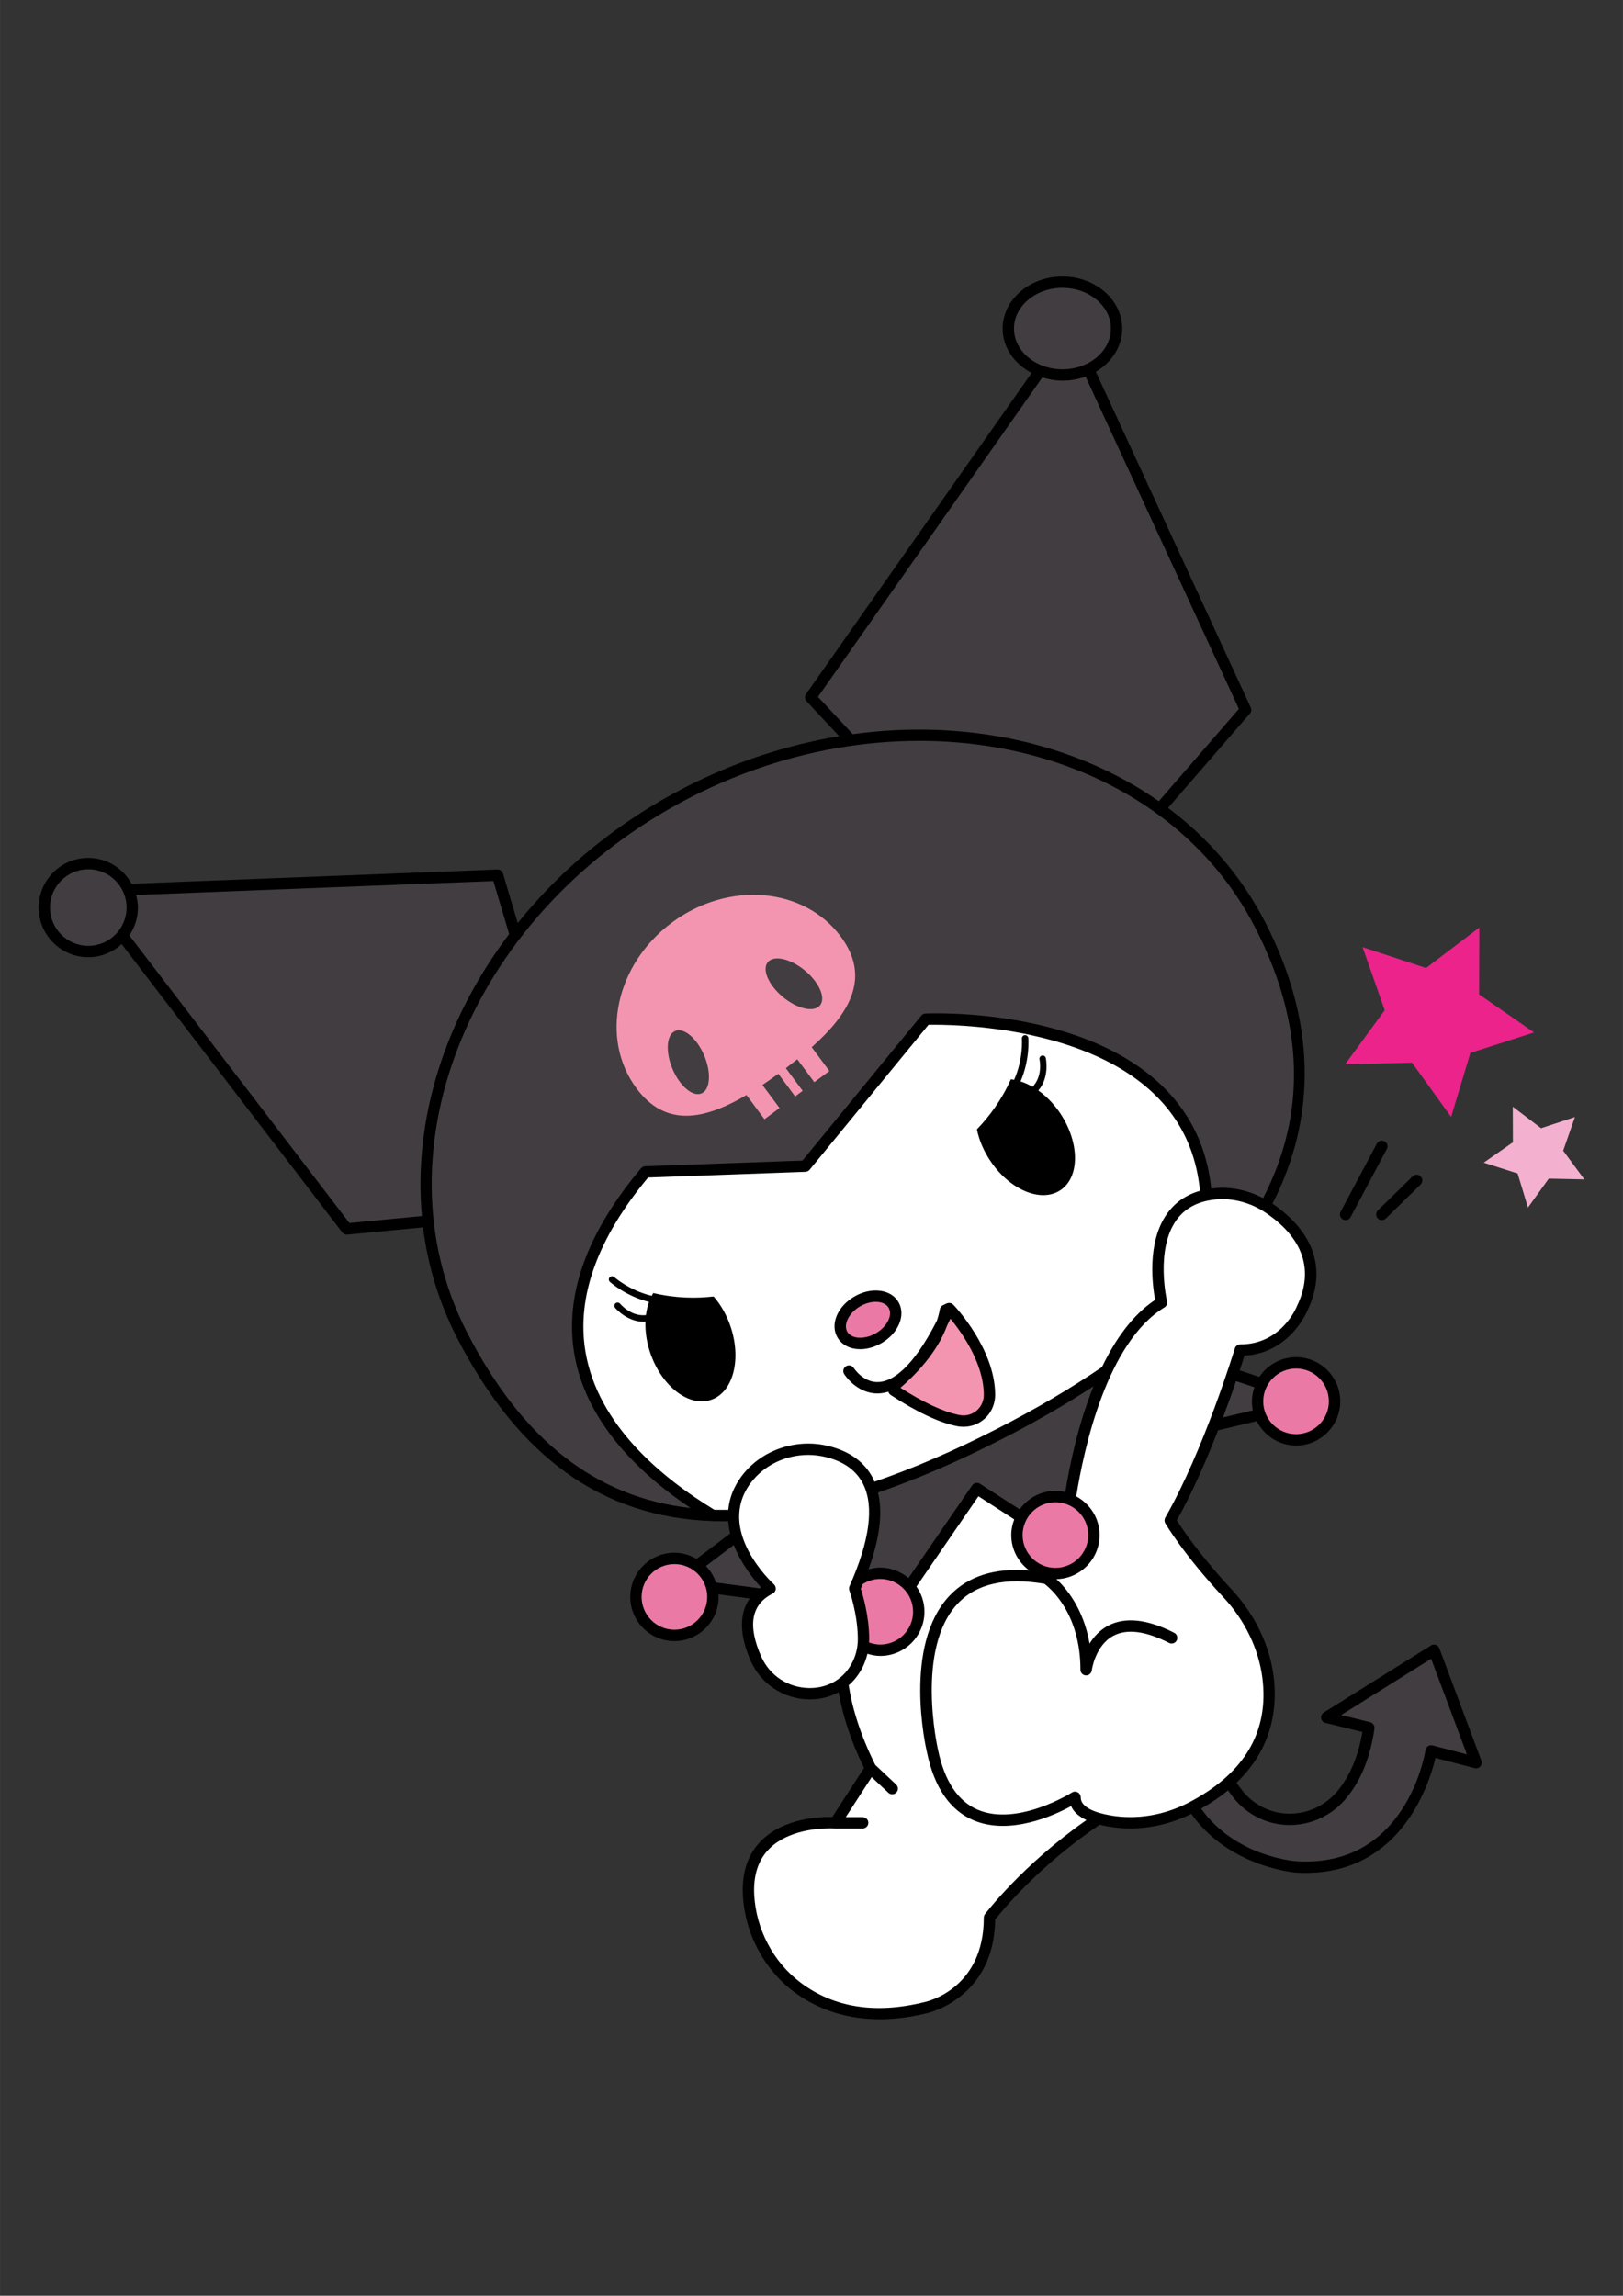 <?xml version="1.0" encoding="UTF-8"?>
<!DOCTYPE svg PUBLIC "-//W3C//DTD SVG 1.0//EN" "http://www.w3.org/TR/2001/REC-SVG-20010904/DTD/svg10.dtd">
<!-- Creator: CorelDRAW 2018 (64-Bit) -->
<svg xmlns="http://www.w3.org/2000/svg" xml:space="preserve" width="8.268in" height="11.693in" version="1.0" style="shape-rendering:geometricPrecision; text-rendering:geometricPrecision; image-rendering:optimizeQuality; fill-rule:evenodd; clip-rule:evenodd"
viewBox="0 0 8267.72 11692.91"
 xmlns:xlink="http://www.w3.org/1999/xlink">
 <rect x="0" y="0" width="8267.72" height="11692.91" fill="#333333" stroke="none"/>
 <defs>
  <style type="text/css">
   <![CDATA[
    .fil0 {fill:black;fill-rule:nonzero}
    .fil1 {fill:#423D41;fill-rule:nonzero}
    .fil2 {fill:#EA79A5;fill-rule:nonzero}
    .fil4 {fill:#EB238B;fill-rule:nonzero}
    .fil6 {fill:#F395B0;fill-rule:nonzero}
    .fil5 {fill:#F3B0CF;fill-rule:nonzero}
    .fil3 {fill:white;fill-rule:nonzero}
   ]]>
  </style>
 </defs>
 <g id="Слой_x0020_1">
  <g id="_2265463102896">
   <path class="fil0" d="M7540.65 8997.14c-7.13,8.01 -18.34,11.45 -28.51,8.59l-199.6 -52.18c-29.53,125.4 -171.42,585.59 -660.91,585.73 -16.64,0 -33.61,-0.61 -50.93,-1.65 -5.09,-0.39 -340.81,-28.11 -531.92,-299.24 -98.11,48.5 -205.02,74.38 -310.94,74.38 -38.7,0 -77.07,-3.43 -115.08,-10.15 -14.6,-2.58 -27.83,-5.67 -40.72,-8.85 -310.27,209.37 -498.4,439.76 -532.52,483.34 -5.57,401.61 -342.95,475.55 -346.48,476.35 -88.33,21.96 -168.87,31.17 -241.85,31.17 -201.23,0 -345.06,-70.6 -438.21,-140.73 -152.1,-114.68 -248.8,-298.08 -258.63,-490.79 -6.15,-117.96 26.44,-212.43 96.71,-280.94 116.91,-114.19 301.03,-119.37 358.88,-117.86l161.63 -249.63c-68.35,-139.57 -108.86,-268.16 -129.52,-385.92 -43.21,23.52 -92.69,36.74 -146.21,36.74l-4.95 0c-127.87,-1.78 -243.83,-77.95 -295.67,-193.91 -59.39,-133.44 -60.34,-242.9 -6.13,-320l-159.91 -21.27c0.23,4.37 1.31,8.62 1.31,13.14 0,124.09 -100.85,225.06 -224.95,225.06 -124.15,0 -224.96,-100.96 -224.96,-225.06 0,-124.01 100.82,-225 224.96,-225 41.21,0 79.46,11.94 112.76,31.43l171.21 -129.42c-4.96,-20.45 -8.24,-41.32 -9.91,-62.57 -6.48,0 -13.23,0.35 -19.81,0.35 -19.87,0 -39.58,-0.35 -59.17,-0.97l-1.09 0c-563.15,-19.57 -989.33,-325.69 -1302.63,-936.07 -91.42,-178.55 -147.83,-367.24 -171.93,-559.87l-385.69 36.98c-0.95,0 -1.9,0.1 -2.7,0.1 -8.96,0 -17.5,-4.25 -23.03,-11.35l-1123.95 -1468.64c-45.03,41.07 -104.28,66.84 -169.93,66.84 -139.34,0 -252.83,-113.48 -252.83,-252.83 0,-139.48 113.48,-252.9 252.83,-252.9 95.28,0 177.46,53.6 220.57,131.67l1863.2 -72.57 1.18 0c12.77,0 24.1,8.34 27.74,20.68l75.12 251.88c220.57,-274.79 508.83,-514.61 854.28,-691.78 255.29,-130.82 520.13,-216.17 783,-259.61l-166.26 -178.39c-9.31,-10 -10.4,-25.14 -2.48,-36.31l1149.07 -1635.59c-88.05,-46.54 -147.55,-130 -147.55,-226 0,-146.26 136.69,-265.24 304.72,-265.24 167.7,0 304.49,118.98 304.49,265.24 0,91.39 -53.3,172.14 -134.42,219.87l789.22 1710.19c4.76,10.29 3.06,22.48 -4.74,31.06l-416.52 480.13c205.03,153.7 375.43,349.5 495.94,584.53 255.6,498.22 264.77,983.94 35.98,1431.24 125.27,84.9 312.31,267.74 176.87,546.87 0,0.37 -87.59,214.71 -319.78,227.34 -5.07,16.15 -13.23,42.39 -24.1,74.98l100.15 33.2c40.39,-60.48 108.95,-100.52 187.04,-100.52 123.9,0 225.06,100.96 225.06,225.09 0,123.97 -101.15,224.96 -225.06,224.96 -87.92,0 -163.29,-50.93 -200.28,-124.34l-197.22 46.87c-58.38,149.74 -130.69,317.3 -210.12,458.31 26.82,42.39 116.79,177.59 281.41,354.35 116.1,125.06 191.44,281.44 211.82,440.37 20.03,158.35 -4.41,364.43 -188.74,541.79 9.85,14.49 20.03,28.83 31.23,42.51 58.73,72.87 145.97,114.77 238.3,115.24l1.35 0c94.04,0 182.96,-42.49 244.41,-116.77 63.13,-76.89 105.23,-177.38 125.59,-299.28l-188.39 -46.39c-11.21,-2.81 -19.69,-12.02 -21.73,-23.49 -1.69,-11.44 3.39,-22.93 13.25,-29.16l546.52 -341.86c7.46,-4.62 16.3,-5.57 24.43,-2.86 8.49,2.72 14.95,9.1 17.99,17.25l214.2 572.62c3.74,10.15 1.7,21.48 -5.76,29.53zm-521.74 -2832.26l177.53 -173.56c11.21,-11 29.88,-10.86 40.74,0.47 11.21,11.44 10.85,29.74 -0.33,40.97l-177.2 173.46c-5.76,5.57 -13.24,8.29 -20.36,8.29 -7.47,0 -14.95,-2.85 -20.71,-8.76 -11.21,-11.33 -10.86,-29.64 0.33,-40.86zm-177.87 46.2c4.41,2.34 9.17,3.43 13.58,3.43 10.52,0 20.36,-5.57 25.46,-15.37l184.67 -347.06c7.46,-14.05 2.37,-31.64 -11.89,-39.07 -13.91,-7.47 -31.57,-2.25 -39.03,11.91l-184.65 347.06c-7.48,14.05 -2.04,31.64 11.87,39.1z"/>
   <path class="fil1" d="M6311.15 3610.81l-408.04 470.05c-423.96,-296.96 -983.94,-420.42 -1559.04,-341.52l-177.24 -190.17 1142.91 -1626.97c32.25,10.09 66.19,16.57 102.52,16.57 41.76,0 81.46,-7.43 117.79,-20.75l781.09 1692.8zm-5617.85 947.45c5.43,20.61 9.3,41.85 9.3,64.19 0,52.54 -16.29,101.42 -43.8,141.93l1121.02 1464.77 369.49 -35.45c-45.11,-491.22 117.02,-1003.61 444.49,-1436.38l-80.51 -269.98 -1819.98 70.92zm5911.14 4921.63c556.02,34.48 653.45,-541.91 657.17,-566.49 1.37,-8.04 6.11,-15.11 12.91,-19.62 6.78,-4.48 15.27,-5.76 23.08,-3.76l175.15 45.59 -182.28 -487.12 -458.61 286.73 148 36.51c14.26,3.53 23.42,17.34 21.73,31.97 -20.02,144.21 -67.89,263.35 -142.57,353.91 -72.31,87.66 -177.53,137.83 -288.87,137.83 -0.69,0 -1.02,0 -1.7,0 -109.97,-0.49 -213.16,-50.31 -283.09,-136.74 -10.52,-13 -20.03,-26.47 -29.53,-40.05 -39.04,32.48 -84.87,63.54 -137.15,93.04 172.11,241.86 468.11,266.88 485.77,268.22zm-227.09 -2342.41c0,-25.28 5.07,-49.24 12.89,-71.92l-93.69 -31.06c-17.66,52.54 -40.41,116.09 -66.55,185.07l152.08 -36.15c-3.06,-14.86 -4.74,-30.25 -4.74,-45.94zm-2730.1 922.84l222.72 29.63c2.39,-1.63 4.04,-3.65 6.39,-5.29 -36.36,-39.58 -100.75,-118.58 -138.39,-215.76l-141.96 107.33c23.05,23.52 40.28,52.35 51.24,84.08zm825.46 -458.52c24.77,102.61 8.85,233.47 -48.31,391.35 19.15,-5.32 38.96,-9.1 59.75,-9.1 54.91,0 104.65,20.54 143.82,53.41l324.64 -472.49c8.98,-13 26.46,-16.28 39.56,-7.91l202.17 130.59c40.74,-56.8 106.93,-94.25 181.96,-94.25 17.64,0 34.28,2.48 50.57,6.29 21.38,-133.92 64.49,-342.33 143.59,-538.94 -141.56,92.19 -295.34,181.36 -462.69,266.83 -225.89,115.63 -436.95,206.57 -635.07,274.22zm1961.66 -1499.46c-77.07,-40.41 -162.6,-58.46 -246.1,-50.79 -6.46,0.58 -11.89,2.48 -18,3.28 -16.97,-164.11 -72.29,-308.07 -166.33,-430.41 -382.23,-496.8 -1252.54,-463.97 -1289.5,-462.3 -8.15,0.33 -15.83,4.23 -21.03,10.49l-605.54 738.54 -801.48 28.91c-8.15,0.35 -15.81,4.15 -21.01,10.4 -275.4,327.22 -389.83,644.42 -340.2,942.59 58.8,353.3 336.54,615.94 592.79,787.73 -484.63,-54.18 -858.26,-348.11 -1139.53,-895.91 -478.5,-934.31 32.81,-2156.28 1139.64,-2723.95 1107.44,-567.21 2397.96,-268.97 2876.59,664.87 249.51,486.26 261.38,947.03 39.72,1376.55zm-1022.1 -4221.44c136.11,0 246.79,-93.06 246.79,-207.38 0,-114.33 -110.67,-207.4 -246.79,-207.4 -136.13,0 -246.89,93.07 -246.89,207.4 0,114.33 110.76,207.38 246.89,207.38zm-4767.51 2741.56c0,-107.55 -87.52,-195.05 -195.08,-195.05 -107.48,0 -195,87.5 -195,195.05 0,107.46 87.52,194.94 195,194.94 107.56,0 195.08,-87.48 195.08,-194.94z"/>
   <path class="fil2" d="M4651.35 8209c0,-92.09 -74.98,-167.08 -167.22,-167.08 -32.93,0 -63.65,9.91 -89.51,26.44 -3.43,8.01 -6.11,15.68 -9.67,23.86 11.1,33.64 41.82,137.21 42.87,252.21 0,7.09 -0.58,13.95 -1.06,21.01 18.06,6.62 37.17,10.76 57.37,10.76 92.23,0 167.22,-74.99 167.22,-167.22zm-1215.82 -242.68c-92.23,0 -167.22,74.98 -167.22,167.11 0,92.23 74.99,167.21 167.22,167.21 92.23,0 167.21,-74.98 167.21,-167.21 0,-92.13 -74.98,-167.11 -167.21,-167.11zm2999.51 -828.84c0,92.23 75.02,167.08 167.35,167.08 91.99,0 167.01,-74.85 167.01,-167.08 0,-92.22 -75.02,-167.21 -167.01,-167.21 -92.33,0 -167.35,74.99 -167.35,167.21zm-1058.75 513.8c-92,0 -167.01,74.98 -167.01,167.21 0,92.23 75.02,167.08 167.01,167.08 92.33,0 167.35,-74.85 167.35,-167.08 0,-92.23 -75.02,-167.21 -167.35,-167.21zm-994.4 -997.86c25.73,-14.77 53.23,-22.67 78.99,-22.67 4,0 7.91,0.24 11.91,0.61 25.29,2.58 44.64,13.1 54.35,29.97 9.67,16.77 9.2,38.73 -1.33,62.02 -11.91,26.44 -34.83,50.41 -64.46,67.65 -57.27,32.96 -123.77,29.4 -145.25,-7.91 -21.49,-37.21 8.62,-96.61 65.78,-129.67z"/>
   <path class="fil3" d="M4343.84 8462.78c17.72,-36.73 26.48,-76.41 26.11,-117.86 -1.19,-127.06 -42.84,-243.02 -43.22,-244.2 -2.61,-6.96 -2.37,-14.77 0.72,-21.63 102.72,-230.83 126.24,-405.61 70.03,-519.57 -34.35,-69.69 -99.43,-116.43 -193.32,-139 -28.82,-6.83 -58.11,-10.29 -87.03,-10.29 -114.3,0 -224.96,51.97 -292.37,142.09 -180.08,240.17 105.43,505.99 117.72,517.22 6.96,6.38 10.39,15.92 9.1,25.39 -1.29,9.3 -7.2,17.58 -15.72,21.82 -109.1,54.59 -128.48,162.6 -57.74,321.19 43.21,96.98 136.63,158.12 243.63,159.78 1.29,0 2.61,0 4,0 96,0 177.36,-50.31 218.1,-134.96zm1257.5 -644.28c0,122.34 -98.1,221.76 -219.96,224.48 49.56,45.59 138.16,149.16 169.05,328.42 21.05,-34.49 51.26,-68.26 94.03,-91.07 86.9,-46.06 200.28,-33.98 337.07,35.91 14.26,7.33 20.03,24.68 12.56,38.83 -7.13,14.29 -24.78,19.86 -38.7,12.66 -118.81,-60.73 -214.2,-72.98 -283.44,-36.49 -93.35,49.36 -110.32,175.46 -110.32,176.79 -2.04,14.5 -14.26,25.26 -28.85,25.26 -0.68,0 -1.02,0 -1.7,0 -15.27,-0.95 -27.15,-13.58 -27.15,-28.82 0,-287.55 -154.11,-415.56 -183.64,-437.63 -196.58,-34.01 -345.13,-0.85 -440.54,99.67 -218.57,230.25 -102.76,739.8 -101.57,744.89 33.3,160.6 101.7,263.59 203.6,306.56 202.04,85.48 475.98,-86.32 478.7,-88.08 4.76,-2.95 10.19,-4.52 15.62,-4.52 4.75,0 9.84,1.19 13.92,3.56 9.5,5.09 15.27,14.76 15.27,25.39 0,53.6 80.11,79.23 147.67,91.38 133.4,24.1 276.31,1.06 402.59,-64.7 284.12,-147.63 410.06,-361.48 375.1,-635.56 -19.01,-147.12 -88.94,-292.13 -196.89,-408.33 -204.01,-219.19 -293.96,-372.35 -297.7,-378.83 -5.09,-8.86 -5.09,-19.96 0,-28.96 195.52,-340.1 352.69,-856.24 354.39,-861.33 3.39,-12.15 14.6,-20.54 27.5,-20.54 208.08,0 285.14,-185.51 288.2,-193.42 112.02,-231.1 -24.1,-386.74 -158.19,-476.86 -77.05,-52.07 -167.69,-76.04 -254.25,-67.99 -89.28,8.25 -156.83,43.69 -200.96,105.09 -108.29,150.55 -48.54,410.94 -47.86,413.52 3.06,12.29 -2.38,24.92 -13.24,31.4 -292.27,177.64 -409.72,716.11 -449.09,962.07 70.26,38.16 118.81,111.72 118.81,197.22zm-531.82 -715.74c-1.43,-234.29 -205.02,-448.96 -213.65,-458.06 -0.34,-0.24 -0.81,-0.24 -1.05,-0.48 -2.24,-2.24 -4.72,-4.24 -7.81,-5.67 -1.63,-0.81 -3.39,-0.81 -5.06,-1.29 -1.19,-0.24 -2.14,-0.61 -3.33,-0.71 -5.19,-0.71 -10.39,0 -15.21,2.1 -0.24,0.14 -0.61,-0.1 -0.95,0.14l-19.01 9.1c-8.52,4.11 -14.39,12.05 -15.95,21.35 -3.3,19.48 -8.39,38.63 -14.87,57.54 -126.48,247.4 -228.62,307.72 -294.03,312.2 -78.89,6.38 -128.82,-70.5 -129.43,-71.32 -8.49,-13.34 -26.2,-17.48 -39.78,-8.86 -13.48,8.52 -17.62,26.24 -9,39.81 2.61,4.11 63.31,98.61 169.69,98.61 3.77,0 7.81,-0.24 11.81,-0.47 14.39,-0.95 28.92,-4.04 43.45,-8.52 2.04,6.52 5.43,12.39 11.1,16.19 132.72,87 246.11,140.64 336.81,159.07 11.44,2.48 23.01,3.53 34.49,3.53 37.31,0 73.32,-12.39 102.38,-36.15 38.02,-31.03 59.61,-77.8 59.4,-128.11zm-803.48 -290.74c22.68,39.2 66.02,59.78 115.72,59.78 34.83,0 72.64,-10.05 108.39,-30.72 40.16,-23.15 71.59,-56.59 88.46,-93.89 18.3,-40.74 17.82,-81.47 -1.39,-114.77 -19.28,-33.4 -54.35,-54.21 -98.75,-58.56 -41.11,-4.28 -85.48,6.38 -125.53,29.5 -87.24,50.31 -125.39,142.06 -86.9,208.66zm710.41 -1059.94c11.24,55.94 36.15,114.77 74.41,169.32 102.72,146.68 262.97,207.37 358.02,135.58 95.05,-71.69 88.6,-248.69 -13.92,-395.36 -31.22,-44.27 -67.55,-80.18 -105.57,-107.47 58.72,-67.99 38.36,-164.02 38.02,-165.21 -2.04,-9.1 -10.86,-14.73 -19.69,-12.63 -8.83,2.37 -14.26,11.47 -12.22,20.57 1.02,4.11 16.97,84.19 -35.3,138.5 -20.37,-11.81 -41.07,-21.01 -61.44,-27.5 48.2,-110.76 40.06,-214.7 39.72,-220.24 -0.68,-9.47 -8.82,-16.3 -17.65,-15.48 -9.16,0.81 -15.95,9.09 -15.27,18.54 0.34,1.32 7.81,103.56 -39.55,209.13 -5.57,-0.95 -11.1,-2.24 -16.53,-2.71 -47.96,107.23 -111.48,191.31 -173.02,254.96zm-1251.97 1013.3c-20.06,-63.54 -51.73,-119.02 -89.28,-162.02 -87.95,10.28 -193.28,9.57 -307.61,-17.59 -2.72,4.48 -5.09,9.57 -7.57,14.29 -112.63,-26.58 -189.62,-94.13 -190.57,-95.05 -7,-6.38 -17.62,-6.15 -23.76,0.58 -6.15,6.72 -5.54,17.24 1.43,23.59 4.14,3.8 82.08,72.88 199.09,102.04 -7.44,20.67 -12.63,42.97 -15.69,66.97 -74.88,8.59 -128.48,-54.07 -131.2,-57.41 -6.04,-7.2 -16.67,-8.25 -23.76,-2.71 -7.06,5.67 -8.01,16.06 -2,23.39 0.85,0.95 64.49,75.94 154.35,70.37 -1.43,46.78 4.96,97.42 21.25,148.82 53.97,170.74 190.7,283.27 305.4,251.4 114.64,-31.77 163.89,-195.93 109.92,-366.68zm2233.64 -1105.53c88.26,114.53 139.52,250.11 154.79,405.37 -70.26,19.96 -126.28,58.59 -167.01,115.38 -105.91,147.49 -74.34,371.5 -61.44,440.24 -115.41,76.65 -203.67,202.18 -270.88,342.1 -159.2,108.76 -336.74,213.38 -532.13,313.18 -223.33,114.19 -431.75,203.94 -627.17,270.54 -1.77,-4.14 -2.95,-8.62 -4.85,-12.63 -42.37,-85.98 -120.3,-143.01 -231.78,-169.73 -164.26,-39.55 -340.95,22.1 -439.19,153.3 -42.97,57.27 -63.27,115.72 -68.6,172.41 -23.86,0.34 -47.45,0.24 -70.88,-0.38 -266.74,-161.75 -594.55,-431.85 -656.77,-806.06 -46.2,-277.84 61.27,-575.92 319.19,-886.11l801.69 -29.06c8.15,-0.34 15.96,-4.14 21.29,-10.52l605.41 -738.38c109.24,-2.04 888.89,-1.32 1228.35,440.34zm-715.23 2338.73c-174.44,-14.05 -310.7,28.69 -405.17,128.11 -240.09,253.06 -121.05,775.75 -115.99,797.1 37.2,179.74 117.18,296.65 237.72,347.53 185.75,78.31 411.08,-25.26 496.96,-72.17 12.56,28.95 39.04,52.44 78.07,70.88 -328.93,230.52 -514.34,476.25 -517.15,479.89 -3.67,5.09 -5.67,11.13 -5.67,17.28 0,362.17 -288.03,427 -301.37,429.82 -249.77,62.12 -462.54,28.69 -632.47,-99.29 -138.63,-104.52 -226.72,-271.73 -235.81,-447.57 -5.09,-100.51 21.59,-180.08 79.23,-236.4 94.23,-92.13 248.11,-101.7 307.51,-101.7 14.87,0 23.83,0.72 24.3,0.72 0.37,0 0.61,-0.24 0.95,-0.24 0.48,0.13 0.82,0.24 1.19,0.24l139.21 0c15.95,0 28.95,-12.87 28.95,-28.79 0,-16.09 -13,-28.96 -28.95,-28.96l-85.95 0 131.91 -203.7 85 79.7c5.57,5.33 12.63,7.91 19.72,7.91 7.67,0 15.48,-3.05 21.04,-9.2 10.97,-11.57 10.35,-29.87 -1.32,-40.83l-106.05 -99.56c-74.04,-148.55 -116.3,-283.89 -135.54,-405.75 29.63,-25.87 54.55,-57.88 72.74,-95.66 10.02,-20.91 17.48,-42.5 22.78,-64.73 20.77,6.38 42.5,10.89 65.41,10.89 124.11,0 225.09,-100.99 225.09,-225.09 0,-47.69 -15.24,-91.85 -40.73,-128.35l315.86 -459.86 182.35 117.99c-9.47,24.78 -15.24,51.46 -15.24,79.7 0,73.9 36.43,139.11 91.41,180.08z"/>
   <polygon class="fil4" points="6852.57,5420.36 7053.87,5145.44 6941.17,4824.01 7264.67,4930.29 7535.89,4724.11 7534.87,5064.69 7814.58,5258.58 7490.41,5362.72 7392.3,5688.91 7193.04,5412.69 "/>
   <polygon class="fil5" points="8070.87,6006.9 7889.6,6003.14 7783.69,6150.49 7731.07,5976.9 7558.29,5921.77 7706.97,5818.07 7706.3,5636.7 7850.56,5746.27 8023.01,5689.35 7963.26,5860.7 "/>
   <path class="fil6" d="M4100.25 4943.16c-73.46,-60.8 -158.02,-79.84 -188.84,-42.64 -30.92,37.34 3.57,116.8 76.99,177.6 73.36,60.83 157.88,79.97 188.74,42.63 30.93,-37.2 -3.56,-116.77 -76.89,-177.6zm-512.98 432.9c-37.1,-87.85 -103.23,-143.72 -147.83,-124.92 -44.54,18.78 -50.69,105.2 -13.72,193.09 37.07,87.85 103.19,143.69 147.87,124.92 44.5,-18.77 50.65,-105.23 13.68,-193.08zm547.67 -42.4l89.99 121.19 -76.75 57.03 -86.66 -116.67c-19.01,15.11 -38.39,30.21 -58.35,45.35l85.74 115.38 -38.39 28.55 -85.71 -115.48c-27.3,19.96 -54.21,39.11 -81.03,57.03l87.28 117.38 -76.75 57.16 -91.65 -123.39c-216.67,128.11 -412.84,164.7 -560.33,-33.91 -187.85,-252.82 -107.1,-630.81 180.22,-844.32 287.41,-213.45 672.62,-181.51 860.51,71.32 152.45,205.23 49.7,387.82 -148.11,563.39zm689.3 1418.61c5.81,-11.48 11.57,-23.63 17.48,-35.54 53.97,65.52 168.98,223.9 169.93,386.37 0.24,32.72 -13.72,62.96 -38.15,82.93 -24.31,19.96 -56.45,27.5 -88.67,20.78 -79.7,-16.19 -180.56,-63.31 -297.84,-138.53l0.58 -0.48c71.46,-61.51 186.6,-177.36 236.67,-315.52z"/>
  </g>
 </g>
</svg>
